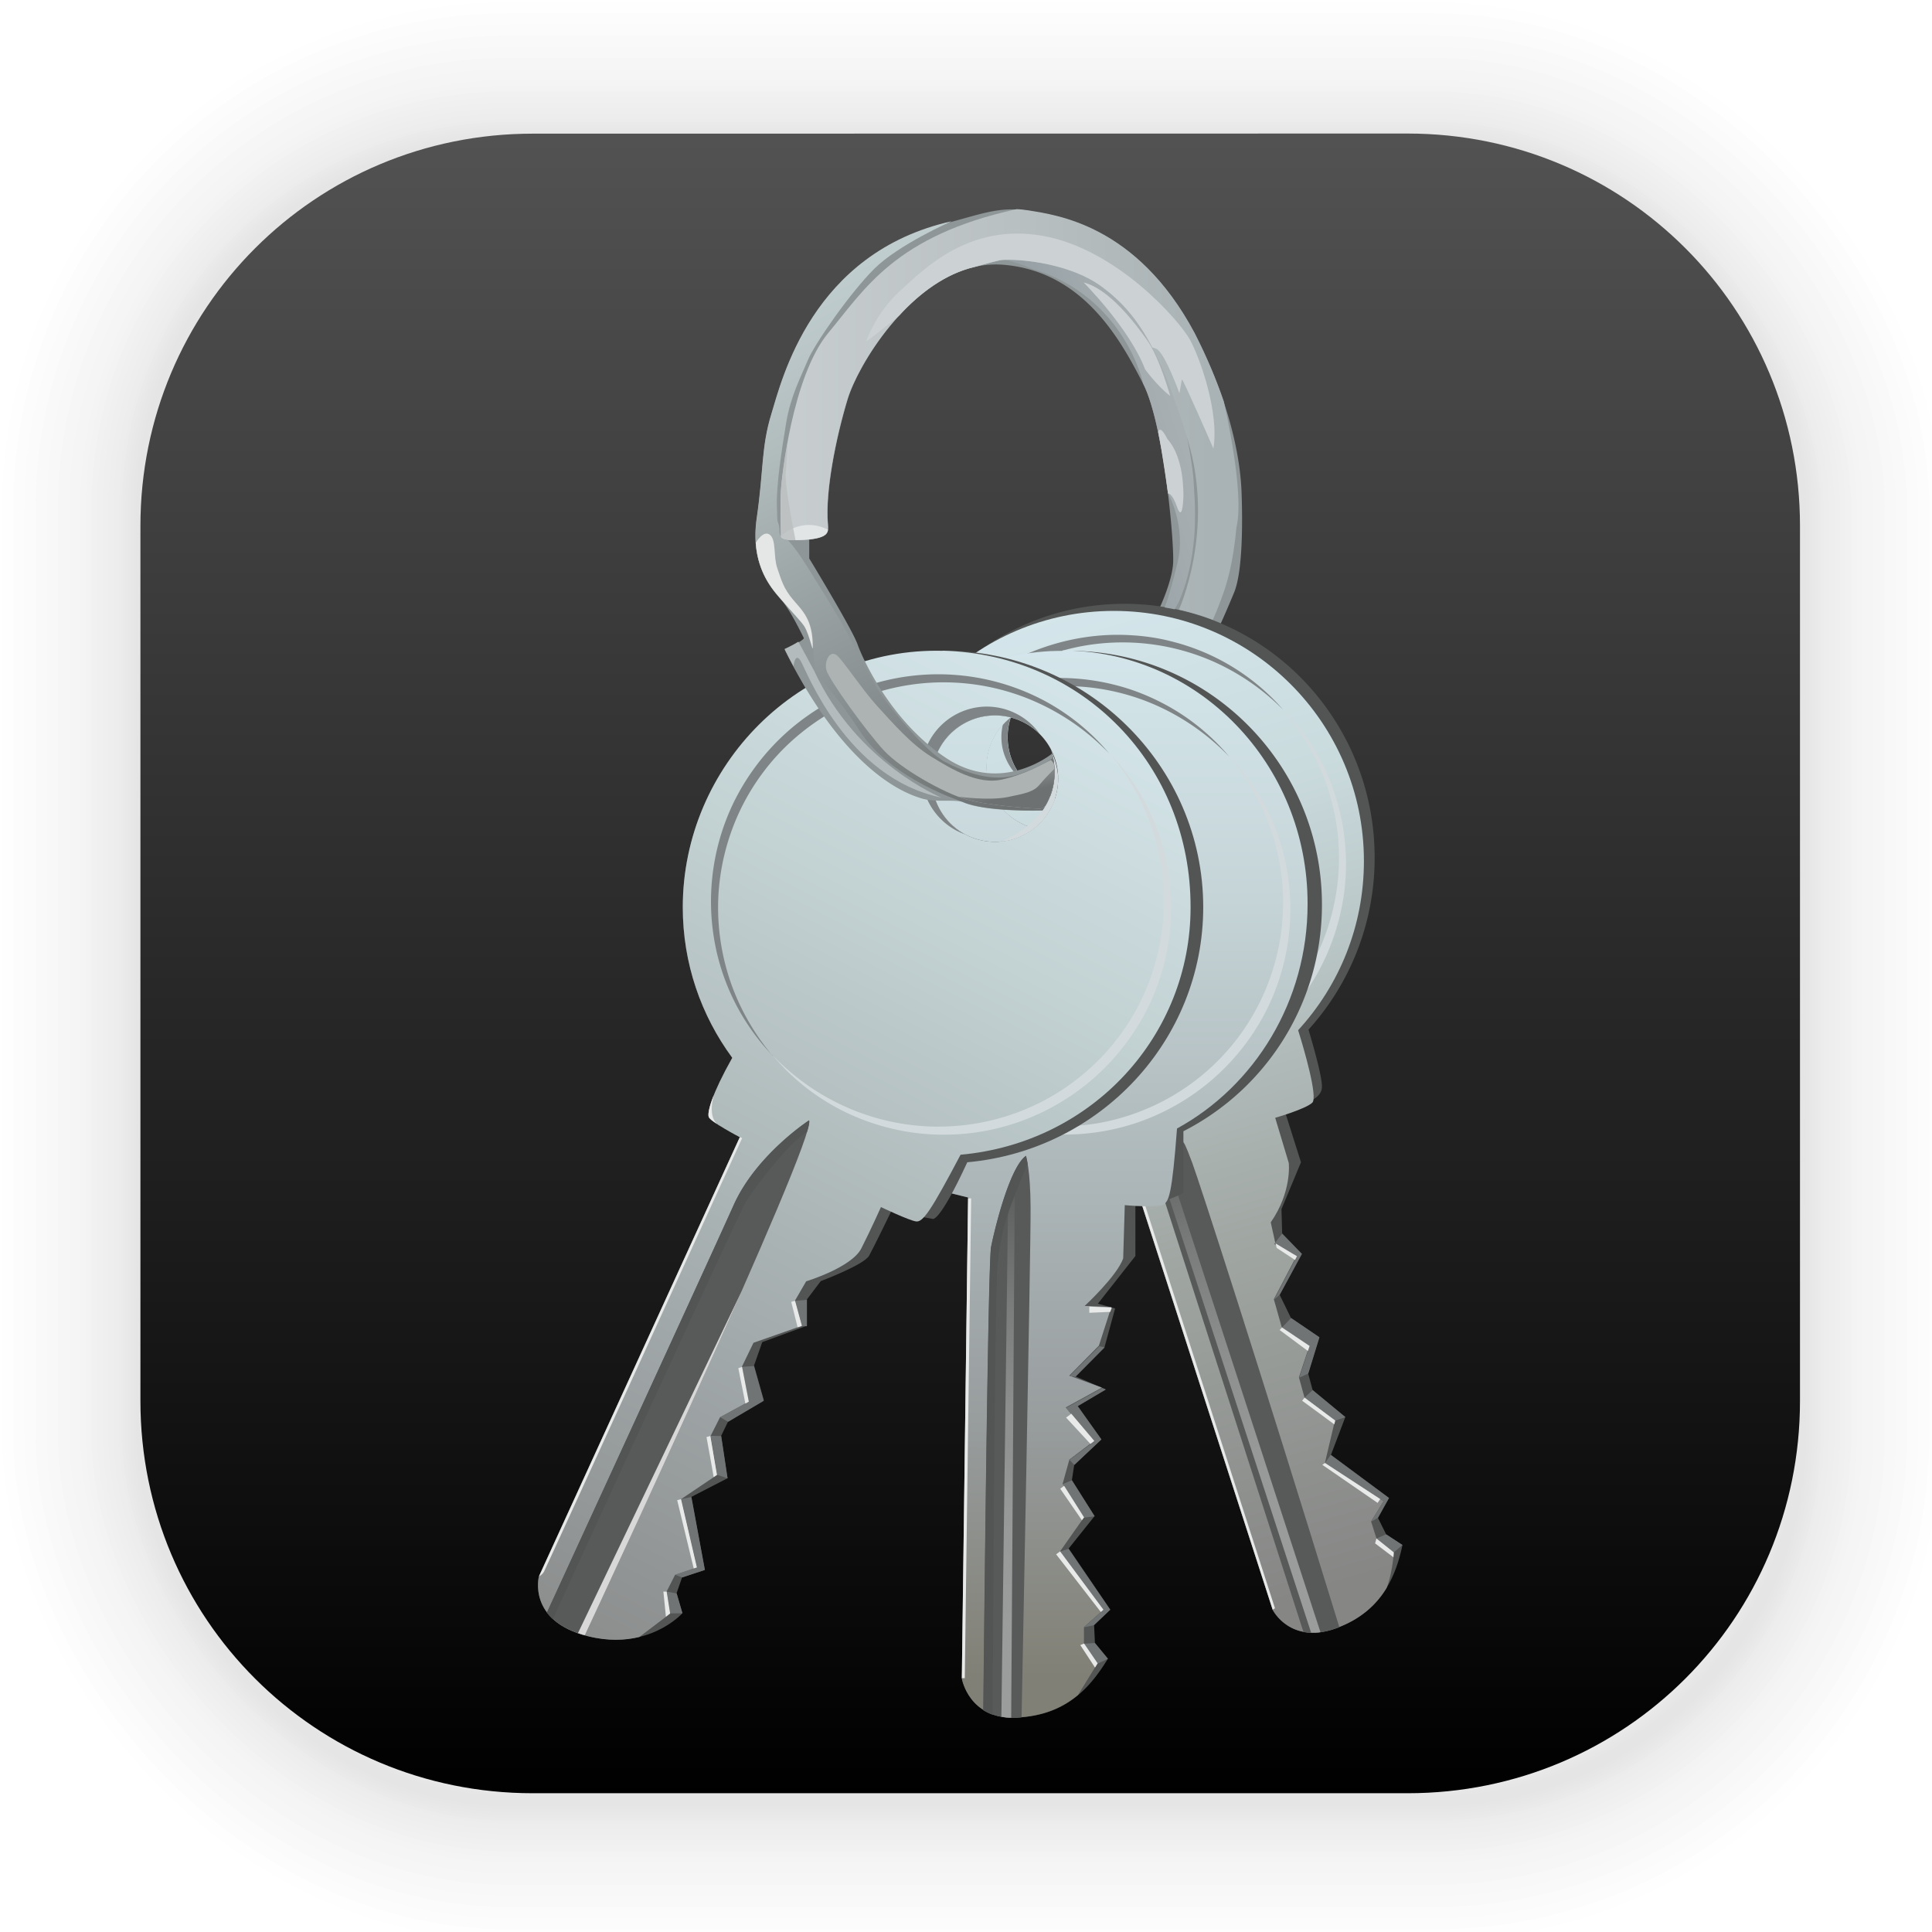 <?xml version="1.0" encoding="UTF-8" standalone="no"?>
<svg
   xmlns:dc="http://purl.org/dc/elements/1.1/"
   xmlns:cc="http://creativecommons.org/ns#"
   xmlns:rdf="http://www.w3.org/1999/02/22-rdf-syntax-ns#"
   xmlns:svg="http://www.w3.org/2000/svg"
   xmlns="http://www.w3.org/2000/svg"
   xmlns:xlink="http://www.w3.org/1999/xlink"
   xmlns:sodipodi="http://sodipodi.sourceforge.net/DTD/sodipodi-0.dtd"
   xmlns:inkscape="http://www.inkscape.org/namespaces/inkscape"
   width="128"
   height="128"
   viewBox="0 0 33.867 33.867"
   version="1.1"
   id="svg1500"
   inkscape:version="1.0.1 (3bc2e813f5, 2020-09-07)"
   sodipodi:docname="seahorse-preferences.svg">
  <defs
     id="defs1494">
    <linearGradient
       gradientTransform="matrix(0.265,0,0,0.265,34.339,12.832)"
       id="b-3"
       gradientUnits="userSpaceOnUse"
       x1="32.228"
       x2="32.228"
       y1="4.61"
       y2="59.593">
      <stop
         offset="0"
         stop-color="#525252"
         id="stop2-6" />
      <stop
         offset="1"
         id="stop4-7" />
    </linearGradient>
    <linearGradient
       gradientTransform="matrix(0.014,0,0,0.014,35.566,13.981)"
       id="c-5"
       gradientUnits="userSpaceOnUse"
       x1="548.222"
       x2="728.222"
       y1="295.892"
       y2="918.558">
      <stop
         offset="0"
         stop-color="#d5e7ec"
         id="stop7-3" />
      <stop
         offset=".229"
         stop-color="#cadbde"
         id="stop9-5" />
      <stop
         offset=".666"
         stop-color="#9fa5a1"
         id="stop11" />
      <stop
         offset="1"
         stop-color="#868685"
         id="stop13" />
    </linearGradient>
    <linearGradient
       gradientTransform="matrix(0.014,0,0,0.014,35.566,13.981)"
       id="d-6"
       gradientUnits="userSpaceOnUse"
       x1="616.677"
       x2="720.677"
       xlink:href="#a-2"
       y1="616.942"
       y2="934.942" />
    <linearGradient
       id="a-2">
      <stop
         offset="0"
         stop-color="#535555"
         id="stop16" />
      <stop
         offset=".078"
         stop-color="#606262"
         id="stop18" />
      <stop
         offset=".271"
         stop-color="#7a7b7b"
         id="stop20-9" />
      <stop
         offset=".47"
         stop-color="#8c8d8d"
         id="stop22-1" />
      <stop
         offset=".677"
         stop-color="#979898"
         id="stop24" />
      <stop
         offset=".902"
         stop-color="#9b9c9c"
         id="stop26" />
    </linearGradient>
    <linearGradient
       gradientTransform="matrix(0.014,0,0,0.014,35.566,13.981)"
       id="e-2"
       gradientUnits="userSpaceOnUse"
       x1="560.417"
       x2="560.417"
       y1="318.677"
       y2="970.045">
      <stop
         offset="0"
         stop-color="#d5e7ec"
         id="stop30-7" />
      <stop
         offset=".252"
         stop-color="#c5d4d7"
         id="stop32-0" />
      <stop
         offset=".751"
         stop-color="#989d9e"
         id="stop34" />
      <stop
         offset="1"
         stop-color="#818076"
         id="stop36" />
    </linearGradient>
    <linearGradient
       gradientTransform="matrix(0.014,0,0,0.014,35.566,13.981)"
       id="f-9"
       gradientUnits="userSpaceOnUse"
       x1="527.086"
       x2="527.086"
       xlink:href="#a-2"
       y1="649"
       y2="970.037" />
    <linearGradient
       gradientTransform="matrix(0.014,0,0,0.014,35.566,13.981)"
       id="g-3"
       gradientUnits="userSpaceOnUse"
       x1="562.6"
       x2="217.432"
       y1="321.423"
       y2="990.643">
      <stop
         offset="0"
         stop-color="#d5e6eb"
         id="stop40-6" />
      <stop
         offset=".252"
         stop-color="#c3d2d3"
         id="stop42-0" />
      <stop
         offset=".751"
         stop-color="#989d9e"
         id="stop44" />
      <stop
         offset="1"
         stop-color="#868685"
         id="stop46" />
    </linearGradient>
    <linearGradient
       gradientTransform="matrix(0.014,0,0,0.014,35.566,13.981)"
       id="h-6"
       gradientUnits="userSpaceOnUse"
       x1="672.197"
       x2="582.071"
       y1="153.623"
       y2="183.217">
      <stop
         offset=".015"
         stop-color="#afb5b8"
         id="stop49-2" />
      <stop
         offset=".573"
         stop-color="#a3abaf"
         id="stop51-6" />
      <stop
         offset="1"
         stop-color="#97a1a5"
         id="stop53" />
    </linearGradient>
    <linearGradient
       gradientTransform="matrix(0.014,0,0,0.014,35.566,13.981)"
       id="i-1"
       gradientUnits="userSpaceOnUse"
       x1="406.976"
       x2="556.476"
       y1="104.929"
       y2="417.929">
      <stop
         offset="0"
         stop-color="#c0cdce"
         id="stop56" />
      <stop
         offset=".238"
         stop-color="#b1bcbd"
         id="stop58" />
      <stop
         offset=".71"
         stop-color="#888f90"
         id="stop60-8" />
      <stop
         offset="1"
         stop-color="#6d7171"
         id="stop62-7" />
    </linearGradient>
    <linearGradient
       gradientTransform="matrix(0.014,0,0,0.014,35.566,13.981)"
       id="j-9"
       gradientUnits="userSpaceOnUse"
       x1="526.68"
       x2="531.43"
       y1="401.496"
       y2="420.746">
      <stop
         offset="0"
         stop-color="#989b9b"
         id="stop65-2" />
      <stop
         offset=".46"
         stop-color="#878a8a"
         id="stop67-0" />
      <stop
         offset="1"
         stop-color="#6d7171"
         id="stop69" />
    </linearGradient>
    <linearGradient
       gradientTransform="matrix(0.014,0,0,0.014,35.566,13.981)"
       id="k-2"
       gradientUnits="userSpaceOnUse"
       x1="388.301"
       x2="667.751"
       y1="174.454"
       y2="174.454">
      <stop
         offset="0"
         stop-color="#c9cfd0"
         id="stop72-3" />
      <stop
         offset=".591"
         stop-color="#b8bfc1"
         id="stop74-7" />
      <stop
         offset="1"
         stop-color="#a9b2b4"
         id="stop76-5" />
    </linearGradient>
  </defs>
  <sodipodi:namedview
     id="base"
     pagecolor="#ffffff"
     bordercolor="#666666"
     borderopacity="1.0"
     inkscape:pageopacity="0.0"
     inkscape:pageshadow="2"
     inkscape:zoom="5.6"
     inkscape:cx="49.48298"
     inkscape:cy="27.954378"
     inkscape:document-units="px"
     inkscape:current-layer="layer1"
     inkscape:document-rotation="0"
     showgrid="false"
     units="px"
     inkscape:window-width="1514"
     inkscape:window-height="941"
     inkscape:window-x="50"
     inkscape:window-y="27"
     inkscape:window-maximized="0" />
  <g
     inkscape:label="Capa 1"
     inkscape:groupmode="layer"
     id="layer1">
    <g
       id="g1702"
       transform="matrix(0.976,0,0,0.976,-65.685,-37.254)"
       style="opacity:0.295">
      <rect
         style="fill:none;fill-opacity:1;stroke:#000000;stroke-width:0.1;stroke-linecap:round;stroke-linejoin:round;stroke-miterlimit:4;stroke-dasharray:none;stroke-opacity:0.02"
         id="rect1634"
         width="29.811"
         height="29.811"
         x="69.84"
         y="40.71"
         rx="6.61"
         ry="6.61" />
      <rect
         ry="6.61"
         rx="6.61"
         y="40.71"
         x="69.84"
         height="29.811"
         width="29.811"
         id="rect1638"
         style="fill:none;fill-opacity:1;stroke:#000000;stroke-width:0.2;stroke-linecap:round;stroke-linejoin:round;stroke-miterlimit:4;stroke-dasharray:none;stroke-opacity:0.02" />
      <rect
         style="fill:none;fill-opacity:1;stroke:#000000;stroke-width:0.3;stroke-linecap:round;stroke-linejoin:round;stroke-miterlimit:4;stroke-dasharray:none;stroke-opacity:0.02"
         id="rect1640"
         width="29.811"
         height="29.811"
         x="69.84"
         y="40.71"
         rx="6.61"
         ry="6.61" />
      <rect
         ry="6.61"
         rx="6.61"
         y="40.71"
         x="69.84"
         height="29.811"
         width="29.811"
         id="rect1642"
         style="fill:none;fill-opacity:1;stroke:#000000;stroke-width:0.4;stroke-linecap:round;stroke-linejoin:round;stroke-miterlimit:4;stroke-dasharray:none;stroke-opacity:0.02" />
      <rect
         style="fill:none;fill-opacity:1;stroke:#000000;stroke-width:0.5;stroke-linecap:round;stroke-linejoin:round;stroke-miterlimit:4;stroke-dasharray:none;stroke-opacity:0.02"
         id="rect1644"
         width="29.811"
         height="29.811"
         x="69.84"
         y="40.71"
         rx="6.61"
         ry="6.61" />
      <rect
         ry="6.61"
         rx="6.61"
         y="40.71"
         x="69.84"
         height="29.811"
         width="29.811"
         id="rect1646"
         style="fill:none;fill-opacity:1;stroke:#000000;stroke-width:0.6;stroke-linecap:round;stroke-linejoin:round;stroke-miterlimit:4;stroke-dasharray:none;stroke-opacity:0.02" />
      <rect
         style="fill:none;fill-opacity:1;stroke:#000000;stroke-width:0.7;stroke-linecap:round;stroke-linejoin:round;stroke-miterlimit:4;stroke-dasharray:none;stroke-opacity:0.02"
         id="rect1648"
         width="29.811"
         height="29.811"
         x="69.84"
         y="40.71"
         rx="6.61"
         ry="6.61" />
      <rect
         ry="6.61"
         rx="6.61"
         y="40.71"
         x="69.84"
         height="29.811"
         width="29.811"
         id="rect1650"
         style="fill:none;fill-opacity:1;stroke:#000000;stroke-width:0.8;stroke-linecap:round;stroke-linejoin:round;stroke-miterlimit:4;stroke-dasharray:none;stroke-opacity:0.02" />
      <rect
         style="fill:none;fill-opacity:1;stroke:#000000;stroke-width:1;stroke-linecap:round;stroke-linejoin:round;stroke-miterlimit:4;stroke-dasharray:none;stroke-opacity:0.02"
         id="rect1652"
         width="29.811"
         height="29.811"
         x="69.84"
         y="40.71"
         rx="6.61"
         ry="6.61" />
      <rect
         ry="6.61"
         rx="6.61"
         y="40.71"
         x="69.84"
         height="29.811"
         width="29.811"
         id="rect1654"
         style="fill:none;fill-opacity:1;stroke:#000000;stroke-width:1.2;stroke-linecap:round;stroke-linejoin:round;stroke-miterlimit:4;stroke-dasharray:none;stroke-opacity:0.02" />
      <rect
         style="fill:none;fill-opacity:1;stroke:#000000;stroke-width:1.4;stroke-linecap:round;stroke-linejoin:round;stroke-miterlimit:4;stroke-dasharray:none;stroke-opacity:0.02"
         id="rect1656"
         width="29.811"
         height="29.811"
         x="69.84"
         y="40.71"
         rx="6.61"
         ry="6.61" />
      <rect
         ry="6.61"
         rx="6.61"
         y="40.71"
         x="69.84"
         height="29.811"
         width="29.811"
         id="rect1658"
         style="fill:none;fill-opacity:1;stroke:#000000;stroke-width:1.6;stroke-linecap:round;stroke-linejoin:round;stroke-miterlimit:4;stroke-dasharray:none;stroke-opacity:0.02" />
      <rect
         style="fill:none;fill-opacity:1;stroke:#000000;stroke-width:1.8;stroke-linecap:round;stroke-linejoin:round;stroke-miterlimit:4;stroke-dasharray:none;stroke-opacity:0.02"
         id="rect1660"
         width="29.811"
         height="29.811"
         x="69.84"
         y="40.71"
         rx="6.61"
         ry="6.61" />
      <rect
         ry="6.61"
         rx="6.61"
         y="40.71"
         x="69.84"
         height="29.811"
         width="29.811"
         id="rect1662"
         style="fill:none;fill-opacity:1;stroke:#000000;stroke-width:2;stroke-linecap:round;stroke-linejoin:round;stroke-miterlimit:4;stroke-dasharray:none;stroke-opacity:0.02" />
      <rect
         style="fill:none;fill-opacity:1;stroke:#000000;stroke-width:2.2;stroke-linecap:round;stroke-linejoin:round;stroke-miterlimit:4;stroke-dasharray:none;stroke-opacity:0.02"
         id="rect1664"
         width="29.811"
         height="29.811"
         x="69.84"
         y="40.71"
         rx="6.61"
         ry="6.61" />
      <rect
         ry="6.61"
         rx="6.61"
         y="40.71"
         x="69.84"
         height="29.811"
         width="29.811"
         id="rect1666"
         style="fill:none;fill-opacity:1;stroke:#000000;stroke-width:2.6;stroke-linecap:round;stroke-linejoin:round;stroke-miterlimit:4;stroke-dasharray:none;stroke-opacity:0.02" />
      <rect
         style="fill:none;fill-opacity:1;stroke:#000000;stroke-width:3;stroke-linecap:round;stroke-linejoin:round;stroke-miterlimit:4;stroke-dasharray:none;stroke-opacity:0.02"
         id="rect1668"
         width="29.811"
         height="29.811"
         x="69.84"
         y="40.71"
         rx="6.61"
         ry="6.61" />
      <rect
         ry="6.61"
         rx="6.61"
         y="40.71"
         x="69.84"
         height="29.811"
         width="29.811"
         id="rect1670"
         style="fill:none;fill-opacity:1;stroke:#000000;stroke-width:3.4;stroke-linecap:round;stroke-linejoin:round;stroke-miterlimit:4;stroke-dasharray:none;stroke-opacity:0.02" />
      <rect
         style="fill:none;fill-opacity:1;stroke:#000000;stroke-width:3.8;stroke-linecap:round;stroke-linejoin:round;stroke-miterlimit:4;stroke-dasharray:none;stroke-opacity:0.02"
         id="rect1672"
         width="29.811"
         height="29.811"
         x="69.84"
         y="40.71"
         rx="6.61"
         ry="6.61" />
      <rect
         ry="6.61"
         rx="6.61"
         y="40.71"
         x="69.84"
         height="29.811"
         width="29.811"
         id="rect1674"
         style="fill:none;fill-opacity:1;stroke:#000000;stroke-width:4.2;stroke-linecap:round;stroke-linejoin:round;stroke-miterlimit:4;stroke-dasharray:none;stroke-opacity:0.02" />
      <rect
         style="fill:none;fill-opacity:1;stroke:#000000;stroke-width:4.6;stroke-linecap:round;stroke-linejoin:round;stroke-miterlimit:4;stroke-dasharray:none;stroke-opacity:0.02"
         id="rect1676"
         width="29.811"
         height="29.811"
         x="69.84"
         y="40.71"
         rx="6.61"
         ry="6.61" />
      <rect
         ry="6.61"
         rx="6.61"
         y="40.71"
         x="69.84"
         height="29.811"
         width="29.811"
         id="rect1678"
         style="fill:none;fill-opacity:1;stroke:#000000;stroke-width:5;stroke-linecap:round;stroke-linejoin:round;stroke-miterlimit:4;stroke-dasharray:none;stroke-opacity:0.02" />
    </g>
    <g
       id="g1659"
       transform="matrix(1.999,0,0,1.999,-68.561,-25.689)">
      <path
         id="path79"
         d="m 38.969,14.023 c -1.906,0 -3.44,1.534 -3.44,3.44 v 7.673 c 0,1.906 1.534,3.44 3.44,3.44 h 7.673 c 1.906,0 3.44,-1.534 3.44,-3.44 V 17.462 c 0,-1.906 -1.534,-3.44 -3.44,-3.44 z"
         style="fill:url(#b-3);stroke-width:0.265"
         inkscape:connector-curvature="0" />
      <path
         id="path81"
         d="m 46.453,26.306 -0.072,-0.145 0.098,-0.174 -0.51,-0.378 0.126,-0.332 -0.287,-0.237 -0.039,-0.145 0.098,-0.318 -0.249,-0.169 -0.099,-0.203 0.195,-0.359 -0.173,-0.178 -0.006,-0.214 0.171,-0.411 -0.152,-0.481 c 0,0 0.339,-0.023 0.336,-0.184 -0.001,-0.087 -0.063,-0.313 -0.118,-0.498 a 2.242,2.242 0 0 0 0.58,-1.508 c 0,-1.23 -0.983,-2.226 -2.195,-2.226 -1.212,0 -2.195,0.997 -2.195,2.226 0,1.191 0.922,2.165 2.083,2.224 l 1.412,4.371 c 0,0 0.155,0.313 0.567,0.158 0.412,-0.155 0.521,-0.488 0.572,-0.725 z M 43.688,19.87 c -0.306,0 -0.555,-0.249 -0.555,-0.555 0,-0.306 0.249,-0.554 0.555,-0.554 a 0.555,0.555 0 0 1 0,1.109 z"
         style="fill:#535555;stroke-width:0.265"
         inkscape:connector-curvature="0" />
      <path
         id="path83-9"
         d="m 46.368,26.342 -0.047,-0.149 0.109,-0.178 -0.514,-0.336 0.088,-0.372 -0.267,-0.201 -0.049,-0.177 0.092,-0.277 -0.243,-0.164 -0.069,-0.244 0.2,-0.381 -0.187,-0.112 -0.04,-0.181 c 0.188,-0.271 0.158,-0.521 0.158,-0.521 l -0.119,-0.396 c 0,0 0.263,-0.075 0.325,-0.132 0.052,-0.047 -0.075,-0.481 -0.124,-0.636 0.359,-0.391 0.577,-0.911 0.577,-1.484 0,-1.211 -0.983,-2.193 -2.193,-2.193 -1.211,0 -2.188,0.988 -2.188,2.199 0,1.204 0.97,2.18 2.17,2.192 l 1.411,4.368 c 0,0 0.155,0.313 0.567,0.158 0.215,-0.08 0.348,-0.21 0.432,-0.349 0,0 0.049,-0.115 0.063,-0.312 z m -2.68,-6.473 c -0.306,0 -0.554,-0.249 -0.554,-0.554 0,-0.306 0.249,-0.554 0.554,-0.554 0.306,0 0.554,0.249 0.554,0.554 0,0.306 -0.249,0.554 -0.554,0.554 z"
         style="fill:url(#c-5);stroke-width:0.014"
         inkscape:connector-curvature="0" />
      <path
         id="path85"
         d="m 46.453,26.306 -0.085,0.036 0.152,0.122 0.076,-0.065 z m -0.536,-0.626 0.514,0.336 -0.109,0.178 0.059,-0.033 0.096,-0.174 -0.51,-0.378 z m -0.109,-0.639 -0.07,0.066 0.269,0.201 0.088,-0.03 z m -0.269,-0.548 0.242,0.162 -0.09,0.277 0.079,-0.036 0.098,-0.318 -0.249,-0.169 z m -0.069,-0.733 0.2,0.108 -0.2,0.38 0.049,-0.042 0.195,-0.359 -0.173,-0.178 z"
         style="fill:#717475;stroke-width:0.265"
         inkscape:connector-curvature="0" />
      <path
         id="path87"
         d="m 46.368,26.342 0.152,0.122 -0.003,0.043 -0.161,-0.122 z m -0.475,-0.646 0.024,-0.016 0.484,0.316 -0.023,0.034 z m -0.155,-0.589 0.269,0.201 -0.009,0.033 -0.282,-0.207 z m -0.198,-0.615 0.242,0.162 -0.015,0.044 -0.248,-0.184 z m 0.114,-0.592 0.017,-0.033 -0.187,-0.112 0.009,0.039 z m -1.583,-1.312 -0.023,0.01 1.41,4.368 0.02,-0.012 z"
         style="fill:#e8e9e9;stroke-width:0.265"
         inkscape:connector-curvature="0" />
      <path
         id="path89"
         d="m 46.042,27.12 c -0.006,0.003 -0.011,0.004 -0.017,0.007 -0.121,0.045 -0.219,0.05 -0.297,0.036 l -1.31,-4.069 c 0,0 -0.065,-0.435 0.069,-0.501 l 0.191,0.279 c 0,0 0.007,-0.006 0.075,0.177 0.066,0.179 0.58,1.765 1.29,4.072 z"
         style="fill:#585a5a;stroke-width:0.265"
         inkscape:connector-curvature="0" />
      <path
         id="path91"
         d="m 45.795,27.168 c 0.026,0.001 0.053,0 0.082,-0.004 l -1.434,-4.4 0.109,0.598 z"
         style="fill:url(#d-6);stroke-width:0.014"
         inkscape:connector-curvature="0" />
      <path
         id="path93"
         d="m 45.551,19.077 c 0.181,0.183 0.325,0.402 0.418,0.643 0.093,0.241 0.139,0.503 0.131,0.763 -0.007,0.26 -0.069,0.52 -0.177,0.759 -0.108,0.239 -0.266,0.454 -0.457,0.632 a 1.976,1.976 0 0 1 -1.435,0.524 1.819,1.819 0 0 1 -0.385,-0.057 1.907,1.907 0 0 1 -0.365,-0.132 1.906,1.906 0 0 1 -0.609,-0.467 2.019,2.019 0 0 0 0.628,0.429 1.974,1.974 0 0 0 1.112,0.134 2.001,2.001 0 0 0 0.363,-0.099 1.939,1.939 0 0 0 0.635,-0.393 1.96,1.96 0 0 0 0.523,-2.076 2.037,2.037 0 0 0 -0.382,-0.659 z"
         style="fill:#d2dadd;stroke-width:0.265"
         inkscape:connector-curvature="0" />
      <path
         id="path95-2"
         d="m 42.672,21.74 c -0.181,-0.182 -0.325,-0.402 -0.418,-0.643 -0.093,-0.241 -0.139,-0.503 -0.131,-0.763 0.007,-0.26 0.069,-0.52 0.177,-0.758 0.108,-0.238 0.266,-0.454 0.457,-0.632 0.192,-0.177 0.419,-0.318 0.665,-0.406 0.246,-0.089 0.509,-0.131 0.77,-0.118 0.131,0.006 0.26,0.024 0.385,0.057 a 1.906,1.906 0 0 1 0.974,0.599 2.019,2.019 0 0 0 -0.627,-0.43 1.974,1.974 0 0 0 -1.112,-0.134 2.001,2.001 0 0 0 -0.363,0.099 1.939,1.939 0 0 0 -0.635,0.394 1.96,1.96 0 0 0 -0.523,2.076 2.037,2.037 0 0 0 0.382,0.659 z"
         style="fill:#7f8587;stroke-width:0.265"
         inkscape:connector-curvature="0" />
      <path
         id="path97"
         d="m 43.133,19.315 c 0,-0.185 0.09,-0.349 0.23,-0.45 -0.171,0.09 -0.284,0.258 -0.284,0.45 0,0.191 0.115,0.357 0.284,0.45 a 0.557,0.557 0 0 1 -0.23,-0.45 z"
         style="fill:#7f8587;stroke-width:0.265"
         inkscape:connector-curvature="0" />
      <path
         id="path99"
         d="m 43.676,18.558 c -1.222,0 -2.214,0.997 -2.214,2.226 a 2.229,2.229 0 0 0 0.994,1.859 c -0.148,0.22 -0.043,0.616 -0.043,0.616 l 0.375,0.093 -0.054,4.22 c 0,0 0.062,0.358 0.475,0.341 0.414,-0.017 0.632,-0.234 0.804,-0.517 l -0.114,-0.138 -0.007,-0.157 0.142,-0.135 -0.365,-0.536 0.227,-0.284 -0.199,-0.316 0.021,-0.135 0.237,-0.223 -0.208,-0.293 0.246,-0.145 -0.266,-0.114 0.257,-0.258 0.092,-0.337 -0.151,-0.042 0.329,-0.418 v -0.439 c 0,0 0.246,-0.015 0.421,-0.115 v -0.54 a 2.228,2.228 0 0 0 1.215,-1.988 c 0,-1.228 -0.993,-2.225 -2.215,-2.225 z m -0.173,1.573 c -0.306,0 -0.555,-0.249 -0.555,-0.555 0,-0.306 0.249,-0.554 0.555,-0.554 a 0.555,0.555 0 0 1 0,1.109 z"
         style="fill:#535555;stroke-width:0.265"
         inkscape:connector-curvature="0" />
      <path
         id="path101"
         d="m 43.616,18.558 c -1.189,0 -2.153,0.997 -2.153,2.226 0,0.784 0.392,1.475 0.985,1.872 -0.135,0.223 -0.036,0.603 -0.036,0.603 l 0.375,0.093 -0.055,4.22 c 0,0 0.062,0.358 0.475,0.34 0.236,-0.01 0.408,-0.085 0.544,-0.198 l 0.171,-0.277 -0.119,-0.174 v -0.144 l 0.171,-0.152 -0.381,-0.511 0.21,-0.299 -0.187,-0.294 0.059,-0.213 0.217,-0.164 -0.249,-0.293 0.317,-0.174 -0.286,-0.105 0.26,-0.263 0.109,-0.338 -0.234,-0.01 c 0,0 0.283,-0.261 0.338,-0.417 l 0.014,-0.467 c 0,0 0.312,0.029 0.349,-0.011 0.036,-0.037 0.065,-0.073 0.109,-0.661 0.681,-0.373 1.145,-1.115 1.145,-1.968 0.003,-1.227 -0.961,-2.224 -2.15,-2.224 z m -0.112,1.573 c -0.306,0 -0.554,-0.249 -0.554,-0.554 0,-0.306 0.249,-0.554 0.554,-0.554 0.306,0 0.554,0.249 0.554,0.554 0,0.306 -0.249,0.554 -0.554,0.554 z"
         style="fill:url(#e-2);stroke-width:0.014"
         inkscape:connector-curvature="0" />
      <path
         id="path103"
         d="m 43.804,27.265 0.095,-0.006 0.114,0.138 -0.089,0.042 z m -0.21,-0.809 0.38,0.512 -0.171,0.153 0.088,-0.019 0.142,-0.135 -0.365,-0.534 z m 0.103,-0.624 -0.08,0.033 0.187,0.294 0.093,-0.011 z m 0.259,-0.358 -0.208,-0.292 0.247,-0.146 -0.032,-0.013 -0.317,0.174 0.249,0.292 -0.219,0.164 0.043,0.044 z m -0.28,-0.556 0.053,0.006 0.256,-0.258 -0.047,-0.01 z"
         style="fill:#717475;stroke-width:0.265"
         inkscape:connector-curvature="0" />
      <path
         id="path105"
         d="m 43.9,27.474 c -0.004,-0.007 -0.129,-0.197 -0.129,-0.197 l 0.033,-0.014 0.119,0.174 z m -0.306,-1.019 0.38,0.512 -0.023,0.02 -0.392,-0.506 z m 0.191,-0.273 0.019,-0.025 -0.175,-0.277 -0.034,0.026 z m -0.093,-0.934 0.202,0.239 -0.034,0.026 -0.214,-0.231 z m 0.342,-0.893 0.013,-0.037 -0.197,-0.009 v 0.054 z M 42.814,23.36 h -0.027 l -0.055,4.207 h 0.026 z"
         style="fill:#e8e9e9;stroke-width:0.265"
         inkscape:connector-curvature="0" />
      <path
         id="path107-2"
         d="m 43.255,27.911 c -0.016,0.002 -0.031,0.003 -0.047,0.003 -0.125,0.006 -0.218,-0.024 -0.287,-0.067 0,0 0.039,-3.911 0.068,-4.061 0.029,-0.148 0.162,-0.7 0.306,-0.8 0,0 0.039,0.126 0.04,0.457 0.003,0.332 -0.079,4.469 -0.079,4.469 z"
         style="fill:#585a5a;stroke-width:0.265"
         inkscape:connector-curvature="0" />
      <path
         id="path109"
         d="m 43.165,27.914 c -0.032,0 -0.06,-0.003 -0.086,-0.009 l 0.06,-4.604 h 0.057 z"
         style="fill:url(#f-9);stroke-width:0.014"
         inkscape:connector-curvature="0" />
      <path
         id="path111"
         d="M 43.309,23.059 A 0.924,0.924 0 0 0 43.294,22.987 c -0.144,0.101 -0.277,0.651 -0.306,0.8 -0.029,0.148 -0.068,4.061 -0.068,4.061 0.025,0.016 0.052,0.029 0.083,0.04 0,0 0.016,-3.837 0.046,-3.977 a 1.968,1.968 0 0 1 0.065,-0.345 c 0.039,-0.141 0.194,-0.507 0.194,-0.507 z"
         style="fill:#535555;stroke-width:0.265"
         inkscape:connector-curvature="0" />
      <path
         id="path113"
         d="m 45.078,19.482 a 1.92,1.92 0 0 1 0.511,1.031 1.985,1.985 0 0 1 -0.164,1.152 1.99,1.99 0 0 1 -1.146,1.027 1.978,1.978 0 0 1 -1.162,0.039 1.93,1.93 0 0 1 -0.365,-0.141 1.917,1.917 0 0 1 -0.606,-0.48 2.04,2.04 0 0 0 0.623,0.442 c 0.233,0.106 0.484,0.165 0.737,0.175 0.126,0.004 0.254,-0.002 0.379,-0.02 0.125,-0.019 0.248,-0.05 0.366,-0.093 a 1.957,1.957 0 0 0 1.1,-0.986 1.972,1.972 0 0 0 0.194,-0.73 1.973,1.973 0 0 0 -0.095,-0.752 2.09,2.09 0 0 0 -0.373,-0.665 z"
         style="fill:#d2dadd;stroke-width:0.265"
         inkscape:connector-curvature="0" />
      <path
         id="path115"
         d="m 42.145,22.114 a 1.92,1.92 0 0 1 -0.511,-1.031 1.985,1.985 0 0 1 -0.023,-0.392 1.985,1.985 0 0 1 0.187,-0.76 1.99,1.99 0 0 1 1.146,-1.027 1.978,1.978 0 0 1 1.162,-0.039 c 0.126,0.034 0.249,0.082 0.365,0.141 a 1.917,1.917 0 0 1 0.606,0.48 2.04,2.04 0 0 0 -0.623,-0.442 1.964,1.964 0 0 0 -0.737,-0.175 c -0.126,-0.004 -0.254,0.002 -0.379,0.02 -0.125,0.019 -0.249,0.05 -0.366,0.093 a 1.957,1.957 0 0 0 -1.1,0.986 1.972,1.972 0 0 0 -0.194,0.73 1.973,1.973 0 0 0 0.095,0.752 2.074,2.074 0 0 0 0.374,0.665 z"
         style="fill:#7f8587;stroke-width:0.265"
         inkscape:connector-curvature="0" />
      <path
         id="path117"
         d="m 42.566,18.558 c -1.26,0 -2.281,1.007 -2.281,2.249 0,0.493 0.161,0.95 0.434,1.32 -0.18,0.32 -0.218,0.474 -0.207,0.515 0.011,0.043 0.273,0.18 0.273,0.18 l -1.761,3.85 c 0,0 -0.106,0.392 0.428,0.526 0.534,0.134 0.83,-0.201 0.83,-0.201 l -0.052,-0.173 0.049,-0.141 0.199,-0.066 -0.119,-0.639 0.318,-0.164 -0.056,-0.371 0.062,-0.128 0.313,-0.184 -0.086,-0.306 0.072,-0.205 0.392,-0.144 v -0.231 l 0.121,-0.16 c 0,0 0.379,-0.142 0.424,-0.223 0.044,-0.08 0.194,-0.389 0.194,-0.389 l 0.361,0.066 c 0,0 0.053,0.052 0.306,-0.496 1.161,-0.105 2.069,-1.067 2.069,-2.239 -0.002,-1.241 -1.023,-2.248 -2.281,-2.248 z m 0.457,1.675 c -0.306,0 -0.555,-0.248 -0.555,-0.554 0,-0.306 0.249,-0.555 0.555,-0.555 0.306,0 0.555,0.249 0.555,0.555 0,0.307 -0.249,0.554 -0.555,0.554 z"
         style="fill:#535555;stroke-width:0.265"
         inkscape:connector-curvature="0" />
      <path
         id="path119"
         d="m 42.566,18.558 c -1.258,-0.032 -2.281,1.007 -2.281,2.249 0,0.493 0.161,0.949 0.434,1.32 -0.18,0.32 -0.218,0.474 -0.207,0.516 0.011,0.043 0.273,0.18 0.273,0.18 l -1.761,3.85 c 0,0 -0.106,0.392 0.428,0.526 0.178,0.045 0.33,0.037 0.452,0.007 l 0.27,-0.205 -0.032,-0.191 0.075,-0.148 0.191,-0.065 -0.139,-0.599 0.316,-0.213 -0.057,-0.34 0.083,-0.165 0.251,-0.136 -0.06,-0.305 0.103,-0.213 0.422,-0.148 -0.059,-0.22 0.099,-0.171 c 0,0 0.399,-0.121 0.484,-0.289 0.085,-0.168 0.172,-0.362 0.172,-0.362 0,0 0.249,0.119 0.309,0.126 0.06,0.007 0.131,-0.096 0.389,-0.585 1.161,-0.105 2.017,-1.05 2.017,-2.169 0.003,-1.25 -0.948,-2.219 -2.173,-2.251 z m 0.457,1.675 c -0.306,0 -0.554,-0.249 -0.554,-0.554 0,-0.306 0.249,-0.554 0.554,-0.554 0.306,0 0.554,0.249 0.554,0.554 0,0.307 -0.249,0.554 -0.554,0.554 z"
         style="fill:url(#g-3);stroke-width:0.014"
         inkscape:connector-curvature="0" />
      <path
         id="path121"
         d="m 41.373,24.481 -0.043,-0.003 -0.06,-0.22 0.103,-0.009 z m -0.761,0.797 0.251,-0.137 -0.059,-0.304 0.105,-0.007 0.086,0.305 -0.312,0.184 z m 0.066,0.537 -0.092,-0.032 -0.057,-0.341 0.093,0.002 z m -0.461,0.845 0.193,-0.065 -0.139,-0.599 0.09,-0.017 0.118,0.639 -0.199,0.066 z m 0.065,0.338 -0.108,0.001 -0.03,-0.191 0.088,0.016 z"
         style="fill:#717475;stroke-width:0.265"
         inkscape:connector-curvature="0" />
      <path
         id="path123"
         d="m 40.144,26.808 0.03,0.191 -0.037,0.029 -0.022,-0.22 z m 0.126,-0.811 0.139,0.599 -0.028,0.009 -0.145,-0.599 z m 0.286,-0.193 c -0.001,-0.013 -0.063,-0.351 -0.063,-0.351 l 0.034,-0.01 0.058,0.341 z m 0.249,-0.967 0.059,0.305 -0.03,0.017 -0.062,-0.31 z m 0.465,-0.579 0.06,0.22 -0.038,0.012 -0.056,-0.223 z m -0.484,-1.435 -1.761,3.85 c 0,0 0.026,-0.01 0.043,-0.04 0.017,-0.03 1.738,-3.802 1.738,-3.802 z m -0.182,-0.103 c -0.048,-0.03 -0.088,-0.059 -0.092,-0.076 -0.007,-0.024 0.003,-0.083 0.044,-0.189 0.002,0.001 -0.062,0.201 0.048,0.266 z"
         style="fill:#e8e9e9;stroke-width:0.265"
         inkscape:connector-curvature="0" />
      <path
         id="path125"
         d="m 39.095,26.992 c 0.059,0.078 0.161,0.152 0.33,0.2 0,0 2.034,-4.352 1.968,-4.516 0,0 -0.464,0.302 -0.661,0.743 -0.197,0.441 -1.638,3.574 -1.638,3.574 z"
         style="fill:#585a5a;stroke-width:0.265"
         inkscape:connector-curvature="0" />
      <path
         id="path127"
         d="m 40.805,24.166 c -0.58,1.316 -1.379,3.025 -1.379,3.025 -0.022,-0.006 -0.042,-0.013 -0.06,-0.019 z"
         style="fill:#d8d8d8;stroke-width:0.265"
         inkscape:connector-curvature="0" />
      <path
         id="path129"
         d="m 41.375,22.776 c 0.016,-0.055 0.023,-0.089 0.017,-0.101 0,0 -0.464,0.302 -0.661,0.743 -0.197,0.441 -1.638,3.574 -1.638,3.574 a 0.344,0.344 0 0 0 0.053,0.057 c 0,0 1.622,-3.538 1.691,-3.656 0.069,-0.118 0.312,-0.422 0.41,-0.511 0.098,-0.089 0.128,-0.106 0.128,-0.106 z"
         style="fill:#535555;stroke-width:0.265"
         inkscape:connector-curvature="0" />
      <path
         id="path131"
         d="m 44.027,19.457 a 1.937,1.937 0 0 1 0.516,1.04 1.995,1.995 0 0 1 -0.165,1.161 2.027,2.027 0 0 1 -0.473,0.633 2.016,2.016 0 0 1 -0.681,0.401 1.984,1.984 0 0 1 -1.538,-0.101 1.927,1.927 0 0 1 -0.611,-0.484 2.043,2.043 0 0 0 0.628,0.445 1.988,1.988 0 0 0 1.494,0.062 c 0.24,-0.085 0.461,-0.218 0.651,-0.388 0.19,-0.17 0.346,-0.377 0.457,-0.605 a 2.003,2.003 0 0 0 0.195,-0.734 1.996,1.996 0 0 0 -0.096,-0.757 2.051,2.051 0 0 0 -0.376,-0.674 z"
         style="fill:#d2dadd;stroke-width:0.265"
         inkscape:connector-curvature="0" />
      <path
         id="path133"
         d="m 41.073,22.108 a 1.937,1.937 0 0 1 -0.516,-1.04 1.995,1.995 0 0 1 0.165,-1.161 2.027,2.027 0 0 1 0.473,-0.633 2.016,2.016 0 0 1 0.681,-0.401 1.984,1.984 0 0 1 1.538,0.101 1.927,1.927 0 0 1 0.61,0.484 2.043,2.043 0 0 0 -0.628,-0.445 1.988,1.988 0 0 0 -1.494,-0.062 c -0.24,0.085 -0.461,0.219 -0.651,0.388 -0.19,0.169 -0.346,0.377 -0.457,0.605 a 2.003,2.003 0 0 0 -0.195,0.734 c -0.017,0.254 0.016,0.513 0.096,0.757 0.08,0.244 0.21,0.474 0.377,0.674 z"
         style="fill:#7f8587;stroke-width:0.265"
         inkscape:connector-curvature="0" />
      <path
         id="path135"
         d="m 42.61,19.308 a 0.556,0.556 0 0 1 0.783,-0.042 c 0.009,0.007 0.017,0.016 0.024,0.023 a 0.571,0.571 0 0 0 -0.497,-0.241 0.575,0.575 0 0 0 -0.541,0.606 0.577,0.577 0 0 0 0.379,0.513 0.557,0.557 0 0 1 -0.148,-0.859 z"
         style="fill:#7f8587;stroke-width:0.265"
         inkscape:connector-curvature="0" />
      <path
         id="path137"
         d="m 43.078,20.231 c 0.65,-0.286 0.433,-0.813 0.433,-0.813 0.032,0.07 0.066,0.179 0.066,0.261 a 0.554,0.554 0 0 1 -0.498,0.552"
         style="fill:#d2dadd;stroke-width:0.265"
         inkscape:connector-curvature="0" />
      <path
         id="path139"
         d="M 45.003,18.317 A 2.144,2.144 0 0 0 44.472,18.169 c 0,0 0.097,-0.207 0.112,-0.366 0.016,-0.159 -0.079,-1.233 -0.263,-1.589 -0.184,-0.356 -0.51,-0.981 -1.221,-1.041 -0.711,-0.06 -1.267,0.84 -1.369,1.181 -0.103,0.34 -0.197,0.811 -0.172,1.095 0.007,0.079 -0.007,0.115 -0.165,0.134 v 0.165 c 0,0 0.377,0.62 0.424,0.754 0.047,0.134 0.302,0.69 0.787,1.003 0.486,0.313 0.919,-0.046 0.919,-0.046 0.023,0.086 0.059,0.297 -0.085,0.5 0,0 -0.499,0.016 -0.701,-0.075 -0.082,-0.026 -0.237,0.007 -0.364,-0.033 -0.126,-0.04 -0.654,-0.215 -1.196,-1.304 0,0 0.18,-0.083 0.168,-0.103 -0.011,-0.019 -0.111,-0.23 -0.189,-0.323 -0.079,-0.093 -0.284,-0.297 -0.223,-0.722 0.062,-0.427 0.039,-0.622 0.129,-0.915 0.09,-0.291 0.352,-1.412 1.58,-1.688 0.277,-0.075 0.441,-0.137 0.675,-0.096 0.234,0.04 0.945,0.119 1.455,1.074 0.359,0.7 0.405,1.202 0.412,1.393 0.007,0.191 0.017,0.679 -0.065,0.879 -0.082,0.198 -0.118,0.273 -0.118,0.273 z"
         style="fill:#8e9698;stroke-width:0.265"
         inkscape:connector-curvature="0" />
      <path
         id="path141"
         d="m 41.438,18.735 c 0.375,0.81 1.115,1.11 1.115,1.11 -0.833,-0.171 -1.184,-1.116 -1.234,-1.198 -0.05,-0.082 -0.063,0.046 -0.063,0.046 -0.026,-0.048 -0.052,-0.098 -0.078,-0.151 0,0 0.072,-0.033 0.121,-0.064 z"
         style="fill:#b3bbbd;stroke-width:0.265"
         inkscape:connector-curvature="0" />
      <path
         id="path143"
         d="m 44.623,17.786 c 0.079,-0.323 -0.083,-0.609 -0.083,-0.609 -0.043,-0.358 -0.118,-0.767 -0.218,-0.962 0,0 -0.158,-0.764 -0.98,-1.01 0,0 -0.177,-0.079 -0.328,-0.09 0,0 0.517,-0.184 1.049,0.227 0.531,0.411 0.694,1.563 0.701,1.722 0.007,0.159 0.063,0.616 -0.128,1.062 l -0.037,0.068 c -0.029,-0.006 -0.059,-0.011 -0.088,-0.016 -0.001,-0.001 0.033,-0.068 0.112,-0.391 z"
         style="fill:url(#h-6);stroke-width:0.014"
         inkscape:connector-curvature="0" />
      <path
         id="path145"
         d="m 44.534,16.7 c 0.145,0.16 0.142,0.458 0.141,0.51 -0.002,0.052 -0.011,0.213 -0.056,0.086 -0.044,-0.126 -0.079,-0.118 -0.079,-0.118 0,0 -0.05,-0.366 -0.086,-0.536 0,-0.001 0.009,-0.08 0.08,0.057 z m -0.734,-1.372 c 0,0 0.401,0.4 0.539,0.761 0,0 0.106,0.147 0.22,0.234 0,0 -0.093,-0.335 -0.201,-0.488 -0.108,-0.152 -0.334,-0.451 -0.557,-0.507 z"
         style="fill:#ccd1d3;stroke-width:0.265"
         inkscape:connector-curvature="0" />
      <path
         id="path147"
         d="m 43.456,19.933 c -0.006,0.009 -0.01,0.016 -0.016,0.024 0,0 -0.498,0.016 -0.701,-0.075 0,0 -0.628,-0.198 -0.898,-0.615 -0.27,-0.417 -0.391,-0.47 -0.402,-0.582 -0.011,-0.112 0.007,-0.177 -0.086,-0.338 -0.023,-0.04 -0.118,-0.136 -0.197,-0.23 -0.079,-0.093 -0.284,-0.297 -0.223,-0.723 0.062,-0.427 0.039,-0.622 0.129,-0.915 0.09,-0.292 0.352,-1.412 1.58,-1.688 0,0 -0.464,0.204 -0.678,0.417 -0.214,0.213 -0.524,0.661 -0.582,0.8 -0.057,0.139 -0.151,0.313 -0.19,0.549 -0.039,0.234 -0.086,0.539 -0.082,0.725 0.004,0.187 0.007,0.126 0.019,0.18 0.011,0.053 -0.017,0.103 0.072,0.122 0.047,0.043 0.101,0.122 0.132,0.169 0.032,0.047 0.371,0.586 0.421,0.7 0.05,0.112 0.22,0.412 0.277,0.498 0.057,0.086 0.376,0.486 0.55,0.579 0.174,0.092 0.424,0.191 0.655,0.109 0.231,-0.083 0.294,-0.142 0.294,-0.142 0.02,0.092 0.032,0.264 -0.076,0.434"
         style="fill:url(#i-1);stroke-width:0.014"
         inkscape:connector-curvature="0" />
      <path
         id="path149-8"
         d="m 41.425,18.527 c 0,0.049 -0.027,-0.103 -0.072,-0.18 -0.023,-0.04 -0.118,-0.137 -0.197,-0.23 -0.065,-0.076 -0.211,-0.224 -0.231,-0.506 0,0 0.066,-0.115 0.123,-0.071 0.059,0.045 0.03,0.19 0.066,0.294 0.036,0.105 0.055,0.177 0.137,0.274 0.082,0.098 0.175,0.173 0.174,0.417 z"
         style="fill:#e5e6e6;stroke-width:0.265"
         inkscape:connector-curvature="0" />
      <path
         id="path151"
         d="m 43.542,19.562 c 0.009,0.095 0,0.223 -0.076,0.352 0,0 -0.019,0.029 -0.053,0.029 -0.034,0 -0.445,-0.026 -0.642,-0.082 -0.197,-0.056 -0.572,-0.267 -0.722,-0.429 -0.151,-0.162 -0.486,-0.625 -0.505,-0.707 -0.019,-0.082 0.034,-0.181 0.096,-0.124 0.062,0.057 0.223,0.303 0.353,0.445 0.131,0.142 0.293,0.332 0.474,0.442 0.181,0.112 0.407,0.244 0.612,0.2 0.205,-0.044 0.385,-0.148 0.434,-0.173 0,0.002 0.021,0.015 0.029,0.046 z"
         style="fill:#adb2b2;stroke-width:0.265"
         inkscape:connector-curvature="0" />
      <path
         id="path153"
         d="m 43.545,19.591 c 0.004,0.09 -0.01,0.207 -0.078,0.323 0,0 -0.019,0.029 -0.053,0.029 -0.034,0 -0.445,-0.026 -0.642,-0.082 -0.022,-0.006 -0.046,-0.014 -0.07,-0.024 0,0 0.27,0.037 0.435,0.003 0.165,-0.034 0.227,-0.047 0.279,-0.111 0.052,-0.062 0.129,-0.138 0.129,-0.138 z"
         style="fill:url(#j-9);stroke-width:0.014"
         inkscape:connector-curvature="0" />
      <path
         id="path155"
         d="m 42.844,15.191 c -0.586,0.135 -1.024,0.863 -1.115,1.162 -0.103,0.34 -0.197,0.812 -0.172,1.095 0.007,0.079 -0.007,0.115 -0.165,0.134 0,0 -0.244,0.026 -0.247,-0.029 -0.001,-0.056 -0.006,-0.289 0,-0.399 0.006,-0.109 0.101,-1.007 0.417,-1.385 0.316,-0.378 0.582,-0.85 1.65,-1.084 0.034,0.001 0.069,0.006 0.106,0.011 0.234,0.04 0.945,0.119 1.455,1.074 0.113,0.221 0.195,0.422 0.256,0.6 0,0 0.187,0.799 0.111,1.106 -0.027,0.309 -0.085,0.5 -0.131,0.623 -0.046,0.124 -0.076,0.187 -0.076,0.187 -0.096,-0.037 -0.195,-0.066 -0.297,-0.089 0,0 0.317,-0.695 0.078,-1.485 -0.24,-0.79 -0.435,-1.113 -0.751,-1.347 -0.316,-0.234 -0.823,-0.249 -0.898,-0.231 -0.075,0.017 -0.22,0.057 -0.22,0.057 z"
         style="fill:url(#k-2);stroke-width:0.014"
         inkscape:connector-curvature="0" />
      <path
         id="path157"
         d="m 41.559,17.496 c -0.007,0.046 -0.045,0.07 -0.165,0.085 0,0 -0.244,0.026 -0.247,-0.029 0,0 0.171,-0.175 0.412,-0.056 z"
         style="fill:#e2e5e6;stroke-width:0.265"
         inkscape:connector-curvature="0" />
      <path
         id="path159"
         d="m 41.188,16.996 c -0.01,0.119 0.086,0.592 0.086,0.592 -0.063,0 -0.128,-0.007 -0.128,-0.036 a 7.324,7.324 0 0 1 0,-0.399 c 0.003,-0.044 0.019,-0.215 0.059,-0.428 0,0.002 -0.007,0.152 -0.017,0.271 z"
         style="opacity:0.8;fill:#babebf;stroke-width:0.265"
         inkscape:connector-curvature="0" />
      <path
         id="path161"
         d="m 44.403,15.9 c -0.128,-0.247 -0.266,-0.403 -0.441,-0.533 -0.316,-0.234 -0.823,-0.25 -0.898,-0.234 -0.075,0.016 -0.22,0.059 -0.22,0.059 -0.254,0.059 -0.481,0.228 -0.662,0.427 0,0 -0.234,0.194 -0.289,0.224 0,0 0.086,-0.249 0.294,-0.438 0.208,-0.189 0.603,-0.601 1.254,-0.486 0.651,0.115 1.199,0.744 1.29,0.908 0.09,0.162 0.26,0.643 0.207,0.958 0,0 -0.26,-0.598 -0.276,-0.607 l -0.022,0.122 c 0,0 -0.122,-0.342 -0.198,-0.388 -0.032,-0.016 -0.04,-0.012 -0.04,-0.012 z"
         style="fill:#ccd1d3;stroke-width:0.265"
         inkscape:connector-curvature="0" />
    </g>
  </g>
</svg>
